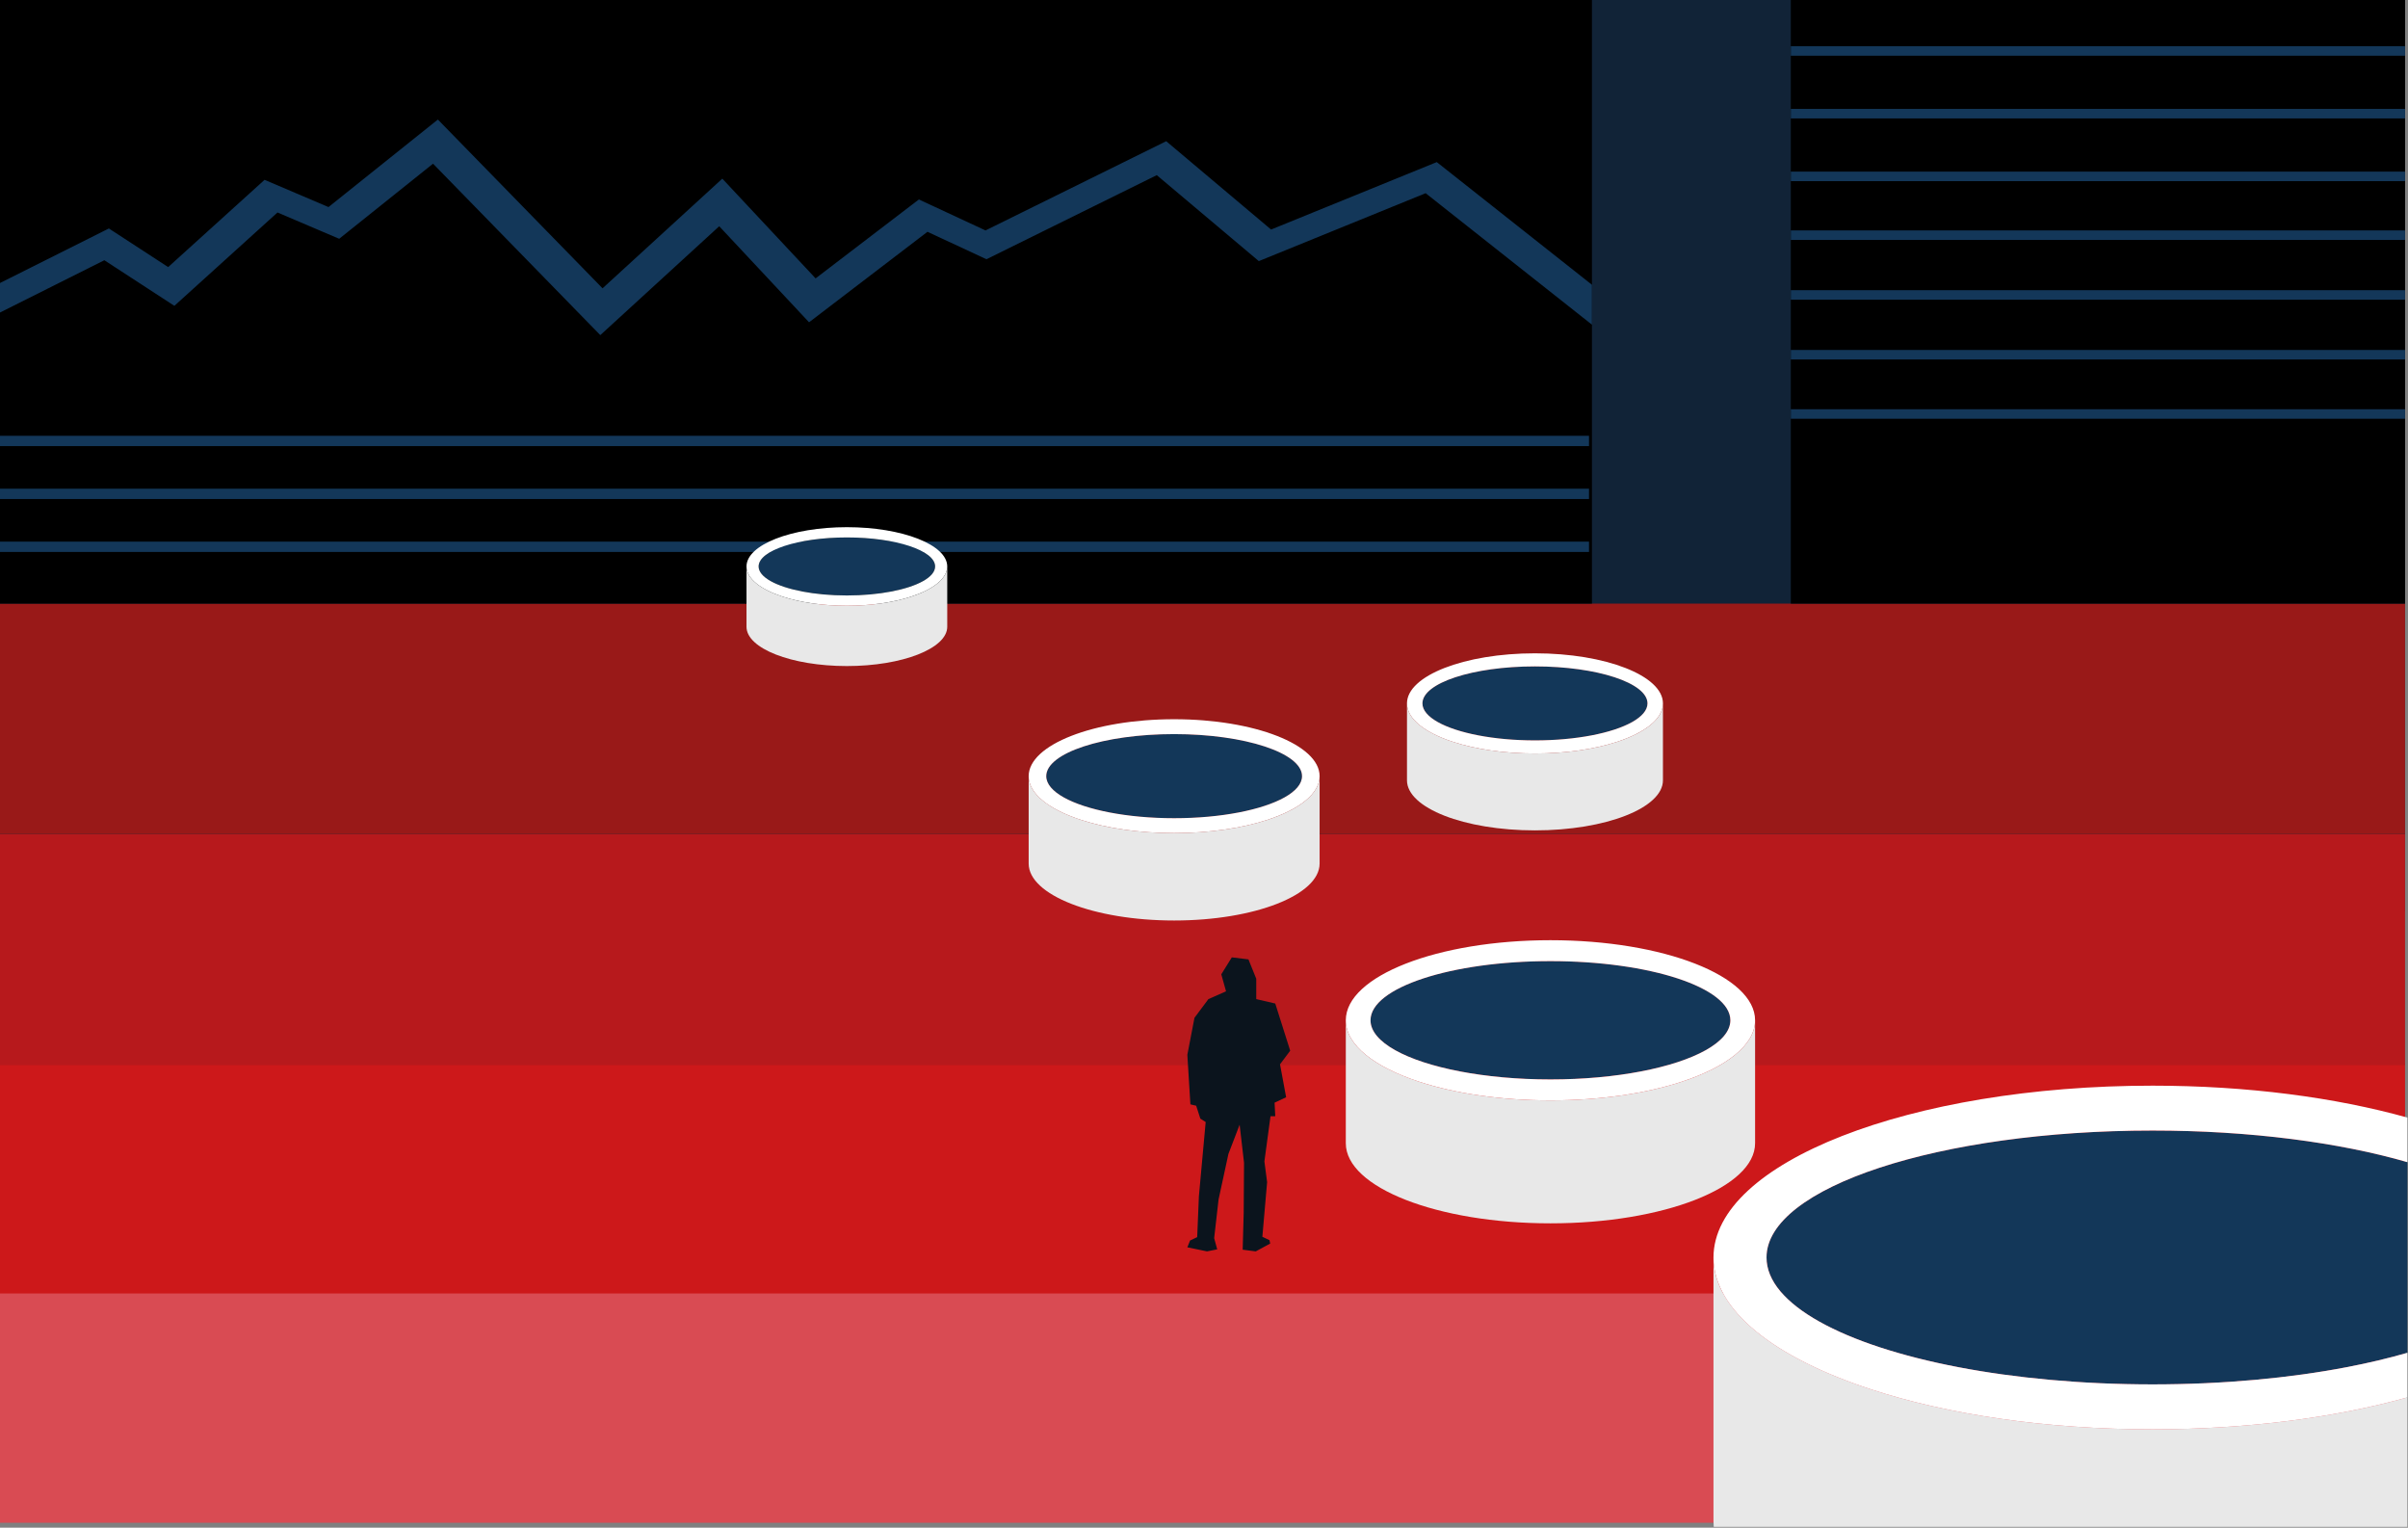 
<svg width="2458px" height="1559px" viewBox="0 0 2458 1559" version="1.1" xmlns="http://www.w3.org/2000/svg" xmlns:xlink="http://www.w3.org/1999/xlink">
    <rect x="0" y="0" width="2458" height="1559" fill="#808080" stroke="none"/>
    <defs>
        <polygon id="path-1" points="-0 1554.999 2455 1554.999 2455 0.999 -0 0.999"></polygon>
    </defs>
    <g id="Page-1" stroke="none" stroke-width="1" fill="none" fill-rule="evenodd">
        <g id="Group-69" transform="translate(0, -1)">
            <polygon id="Fill-1" fill="#112337" points="-0 930.999 2455 930.999 2455 0.999 -0 0.999"></polygon>
            <mask id="mask-2" fill="white">
                <use xlink:href="#path-1"></use>
            </mask>
            <g id="Clip-35"></g>
            <polygon id="Fill-34" fill="#D94B53" points="-0 1554.999 2455 1554.999 2455 1319.999 -0 1319.999"></polygon>
            <polygon id="Fill-36" fill="#CD181A" points="-0 1320.999 2455 1320.999 2455 1085.999 -0 1085.999"></polygon>
            <polygon id="Fill-37" fill="#B7191C" points="-0 1087.999 2455 1087.999 2455 851.999 -0 851.999"></polygon>
            <polygon id="Fill-38" fill="#991918" points="-0 851.999 2455 851.999 2455 616.999 -0 616.999"></polygon>
            <polygon id="Fill-39" fill="#000000" points="-0 616.999 1625 616.999 1625 0.999 -0 0.999"></polygon>
            <polygon id="Fill-40" fill="#000000" points="1828 616.999 2455 616.999 2455 0.999 1828 0.999"></polygon>
            <polygon id="Fill-41" fill="#133759" points="612.763 342.999 442.022 168.054 346.238 244.683 283.255 217.84 177.993 313.111 106.521 266.575 -0 319.932 -0 289.817 111.132 234.153 171.665 273.57 270.068 184.509 335.32 212.32 446.972 122.999 615.056 295.222 737.314 183.309 832.536 285.099 937.964 204.546 1005.971 236.164 1190.432 145.102 1297.472 235.25 1466.613 166.421 1625 291.614 1625 332.335 1455.257 198.164 1284.957 267.465 1180.792 179.738 1006.953 265.554 946.721 237.551 825.854 329.904 734.154 231.882"></polygon>
            <path d="M1828,180.999 L2455,180.999" id="Stroke-42" stroke="#133759" stroke-width="9.716"></path>
            <path d="M1828,116.999 L2455,116.999" id="Stroke-43" stroke="#133759" stroke-width="9.716"></path>
            <path d="M1828,52.999 L2455,52.999" id="Stroke-44" stroke="#133759" stroke-width="9.716"></path>
            <path d="M1828,240.999 L2455,240.999" id="Stroke-45" stroke="#133759" stroke-width="9.716"></path>
            <path d="M1828,301.999 L2455,301.999" id="Stroke-46" stroke="#133759" stroke-width="9.716"></path>
            <path d="M1828,362.999 L2455,362.999" id="Stroke-47" stroke="#133759" stroke-width="9.716"></path>
            <path d="M1828,423.499 L2455,423.499" id="Stroke-48" stroke="#133759" stroke-width="9.716"></path>
            <path d="M-0,450.999 L1622,450.999" id="Stroke-49" stroke="#133759" stroke-width="10.515"></path>
            <path d="M-0,504.999 L1622,504.999" id="Stroke-50" stroke="#133759" stroke-width="10.515"></path>
            <path d="M-0,558.999 L1622,558.999" id="Stroke-51" stroke="#133759" stroke-width="10.515"></path>
            <path d="M1293.691,837.678 C1267.925,846.123 1234.745,851.186 1198.528,851.186 C1162.311,851.186 1129.114,846.123 1103.348,837.678 C1070.765,827.028 1050.027,810.997 1050.027,793.075 L1050.027,882.301 C1050.027,914.382 1116.517,940.389 1198.528,940.389 C1280.519,940.389 1347.012,914.382 1347.012,882.301 L1347.012,793.075 C1347.012,810.997 1326.271,827.028 1293.691,837.678" id="Fill-52" fill="#E8E8E8"></path>
            <path d="M1132.829,830.168 C1152.12,833.862 1174.57,835.989 1198.529,835.989 C1222.468,835.989 1244.917,833.862 1264.208,830.168 C1303.008,822.739 1329.074,808.913 1329.074,793.077 C1329.074,769.377 1270.627,750.166 1198.529,750.166 C1126.413,750.166 1067.963,769.377 1067.963,793.077 C1067.963,808.913 1094.029,822.739 1132.829,830.168" id="Fill-53" fill="#133759"></path>
            <path d="M1198.529,750.166 C1270.627,750.166 1329.074,769.377 1329.074,793.075 C1329.074,808.913 1303.007,822.739 1264.208,830.168 C1244.917,833.862 1222.467,835.989 1198.529,835.989 C1174.569,835.989 1152.119,833.862 1132.828,830.168 C1094.029,822.739 1067.966,808.913 1067.966,793.075 C1067.966,769.377 1126.413,750.166 1198.529,750.166 M1103.348,837.677 C1129.114,846.122 1162.312,851.186 1198.529,851.186 C1234.746,851.186 1267.926,846.122 1293.692,837.677 C1326.271,827.027 1347.013,810.999 1347.013,793.075 C1347.013,760.994 1280.519,734.987 1198.529,734.987 C1116.518,734.987 1050.024,760.994 1050.024,793.075 C1050.024,810.999 1070.765,827.027 1103.348,837.677" id="Fill-54" fill="#FFFFFF"></path>
            <path d="M1650.561,758.065 C1627.892,765.494 1598.702,769.951 1566.842,769.951 C1534.978,769.951 1505.771,765.494 1483.104,758.065 C1454.438,748.699 1436.193,734.593 1436.193,718.826 L1436.193,797.322 C1436.193,825.548 1494.69,848.426 1566.842,848.426 C1638.972,848.426 1697.473,825.548 1697.473,797.322 L1697.473,718.826 C1697.473,734.593 1679.225,748.699 1650.561,758.065" id="Fill-55" fill="#E8E8E8"></path>
            <path d="M1509.041,751.457 C1526.011,754.711 1545.763,756.58 1566.84,756.58 C1587.902,756.58 1607.654,754.711 1624.624,751.457 C1658.758,744.923 1681.689,732.758 1681.689,718.827 C1681.689,697.976 1630.27,681.071 1566.84,681.071 C1503.395,681.071 1451.976,697.976 1451.976,718.827 C1451.976,732.758 1474.907,744.923 1509.041,751.457" id="Fill-56" fill="#133759"></path>
            <path d="M1566.84,681.072 C1630.271,681.072 1681.69,697.974 1681.69,718.825 C1681.69,732.759 1658.759,744.921 1624.625,751.459 C1607.651,754.709 1587.903,756.579 1566.84,756.579 C1545.763,756.579 1526.012,754.709 1509.041,751.459 C1474.908,744.921 1451.976,732.759 1451.976,718.825 C1451.976,697.974 1503.396,681.072 1566.84,681.072 M1483.103,758.064 C1505.773,765.493 1534.977,769.95 1566.84,769.95 C1598.704,769.95 1627.89,765.493 1650.56,758.064 C1679.226,748.698 1697.472,734.592 1697.472,718.825 C1697.472,690.599 1638.971,667.721 1566.84,667.721 C1494.692,667.721 1436.192,690.599 1436.192,718.825 C1436.192,734.592 1454.44,748.698 1483.103,758.064" id="Fill-57" fill="#FFFFFF"></path>
            <path d="M930.12,609.854 C912.341,615.678 889.449,619.176 864.461,619.176 C839.474,619.176 816.569,615.678 798.79,609.854 C776.311,602.505 762,591.445 762,579.081 L762,640.639 C762,662.78 807.877,680.722 864.461,680.722 C921.033,680.722 966.91,662.78 966.91,640.639 L966.91,579.081 C966.91,591.445 952.599,602.505 930.12,609.854" id="Fill-58" fill="#E8E8E8"></path>
            <path d="M819.132,604.671 C832.441,607.221 847.932,608.689 864.462,608.689 C880.978,608.689 896.468,607.221 909.778,604.671 C936.548,599.545 954.532,590.004 954.532,579.08 C954.532,562.728 914.206,549.472 864.462,549.472 C814.704,549.472 774.378,562.728 774.378,579.08 C774.378,590.004 792.361,599.545 819.132,604.671" id="Fill-59" fill="#133759"></path>
            <path d="M864.462,549.472 C914.205,549.472 954.535,562.728 954.535,579.08 C954.535,590.006 936.548,599.548 909.778,604.671 C896.468,607.223 880.981,608.688 864.462,608.688 C847.931,608.688 832.441,607.223 819.131,604.671 C792.361,599.548 774.377,590.006 774.377,579.08 C774.377,562.728 814.704,549.472 864.462,549.472 M798.788,609.853 C816.567,615.677 839.474,619.175 864.462,619.175 C889.449,619.175 912.342,615.677 930.121,609.853 C952.6,602.507 966.911,591.444 966.911,579.08 C966.911,556.945 921.034,539 864.462,539 C807.878,539 762.001,556.945 762.001,579.08 C762.001,591.444 776.309,602.507 798.788,609.853" id="Fill-60" fill="#FFFFFF"></path>
            <path d="M1716.518,1104.952 C1680.271,1116.829 1633.601,1123.958 1582.654,1123.958 C1531.704,1123.958 1485.004,1116.829 1448.757,1104.952 C1402.924,1089.973 1373.747,1067.419 1373.747,1042.212 L1373.747,1167.723 C1373.747,1212.857 1467.288,1249.44 1582.654,1249.44 C1697.991,1249.44 1791.528,1212.857 1791.528,1167.723 L1791.528,1042.212 C1791.528,1067.419 1762.351,1089.973 1716.518,1104.952" id="Fill-61" fill="#E8E8E8"></path>
            <path d="M1490.231,1094.389 C1517.367,1099.587 1548.948,1102.579 1582.654,1102.579 C1616.328,1102.579 1647.909,1099.587 1675.045,1094.389 C1729.626,1083.936 1766.291,1064.487 1766.291,1042.21 C1766.291,1008.872 1684.072,981.846 1582.654,981.846 C1481.204,981.846 1398.985,1008.872 1398.985,1042.21 C1398.985,1064.487 1435.65,1083.936 1490.231,1094.389" id="Fill-62" fill="#133759"></path>
            <path d="M1582.653,981.846 C1684.071,981.846 1766.293,1008.872 1766.293,1042.21 C1766.293,1064.487 1729.624,1083.936 1675.046,1094.389 C1647.907,1099.587 1616.329,1102.579 1582.653,1102.579 C1548.947,1102.579 1517.369,1099.587 1490.23,1094.389 C1435.652,1083.936 1398.983,1064.487 1398.983,1042.21 C1398.983,1008.872 1481.205,981.846 1582.653,981.846 M1448.756,1104.953 C1485.006,1116.83 1531.703,1123.956 1582.653,1123.956 C1633.6,1123.956 1680.27,1116.83 1716.517,1104.953 C1762.353,1089.974 1791.53,1067.42 1791.53,1042.21 C1791.53,997.078 1697.989,960.493 1582.653,960.493 C1467.286,960.493 1373.749,997.078 1373.749,1042.21 C1373.749,1067.42 1402.926,1089.974 1448.756,1104.953" id="Fill-63" fill="#FFFFFF"></path>
            <polygon id="Fill-64" fill="#0B141D" points="1251.5 1012.648 1246.651 995.324 1257.39 978 1274.369 980.077 1282.339 999.829 1282.339 1020.618 1301.743 1025.122 1316.99 1073.285 1306.595 1087.144 1312.83 1120.755 1301.051 1126.3 1301.743 1140.159 1296.89 1140.159 1290.656 1186.241 1293.426 1207.378 1288.576 1263.165 1295.853 1266.63 1296.546 1270.095 1281.819 1278.064 1268.48 1276.332 1269.517 1238.912 1269.864 1187.629 1265.363 1148.821 1253.925 1178.619 1243.878 1225.049 1239.374 1264.55 1242.491 1275.984 1232.096 1278.064 1212 1273.907 1214.772 1266.978 1222.05 1263.513 1223.782 1221.932 1230.712 1146.051 1225.268 1142.587 1221.01 1129.417 1215.117 1128.032 1212 1077.445 1219.277 1039.677 1233.484 1020.618"></polygon>
            <path d="M2457.362,1427.074 C2384.025,1447.595 2294.282,1459.659 2197.271,1459.659 C2087.96,1459.659 1987.767,1444.368 1909.996,1418.887 C1811.662,1386.747 1749.064,1338.359 1749.064,1284.271 L1749.064,1553.556 C1749.064,1555.443 1749.165,1557.321 1749.317,1559.193 L2457.362,1559.193 L2457.362,1427.074 Z" id="Fill-65" fill="#E8E8E8"></path>
            <path d="M2457.362,1187.007 C2387.971,1166.941 2296.962,1154.757 2197.271,1154.757 C1979.613,1154.757 1803.208,1212.741 1803.208,1284.271 C1803.208,1332.062 1881.876,1373.794 1998.981,1396.22 C2057.202,1407.372 2124.959,1413.788 2197.271,1413.788 C2269.523,1413.788 2337.28,1407.372 2395.504,1396.22 C2417.588,1391.989 2438.288,1387.068 2457.362,1381.553 L2457.362,1187.007 Z" id="Fill-66" fill="#133759"></path>
            <path d="M2457.362,1381.552 C2438.288,1387.067 2417.588,1391.991 2395.504,1396.222 C2337.28,1407.372 2269.523,1413.79 2197.271,1413.79 C2124.959,1413.79 2057.202,1407.372 1998.981,1396.222 C1881.876,1373.796 1803.208,1332.064 1803.208,1284.273 C1803.208,1212.74 1979.613,1154.759 2197.271,1154.759 C2296.962,1154.759 2387.971,1166.94 2457.362,1187.006 L2457.362,1141.515 C2384.019,1121.018 2294.255,1108.948 2197.271,1108.948 C1949.752,1108.948 1749.064,1187.437 1749.064,1284.273 C1749.064,1338.358 1811.662,1386.746 1909.996,1418.886 C1987.767,1444.37 2087.96,1459.658 2197.271,1459.658 C2294.282,1459.658 2384.025,1447.597 2457.362,1427.073 L2457.362,1381.552 Z" id="Fill-67" fill="#FFFFFF"></path>
        </g>
    </g>
</svg>